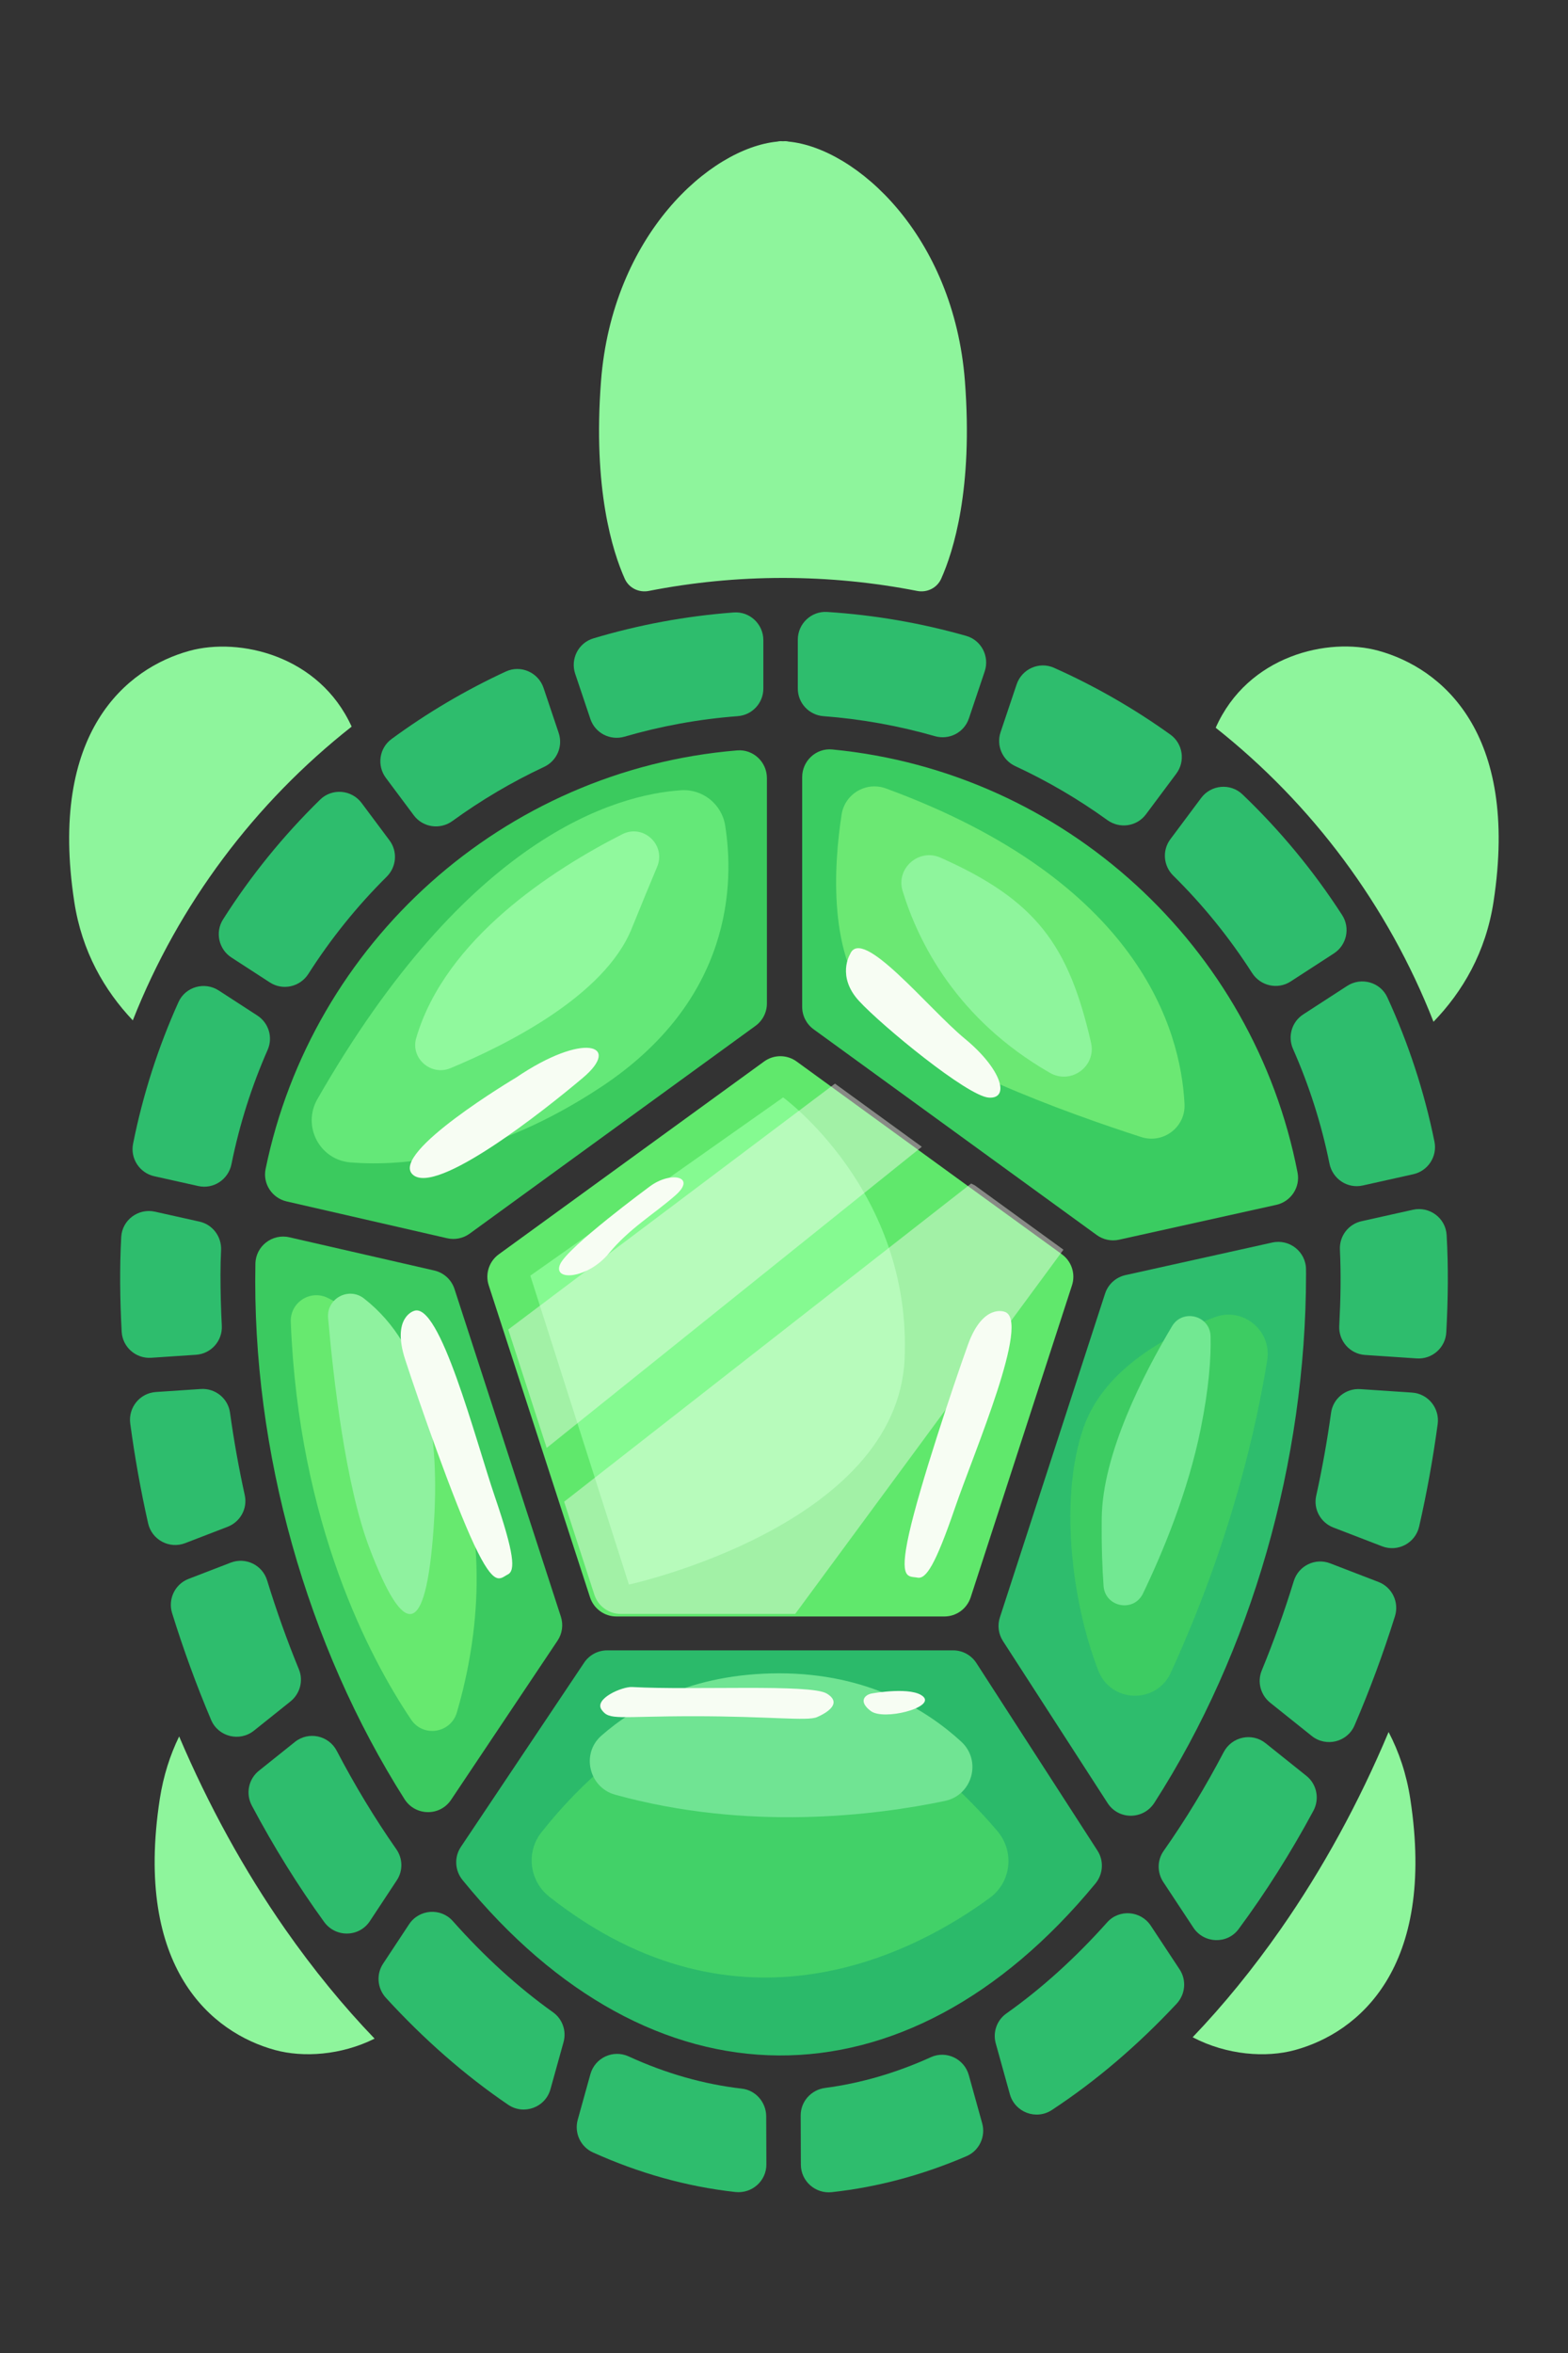<?xml version="1.0" encoding="UTF-8" standalone="no"?>
<!-- Created with Inkscape (http://www.inkscape.org/) -->

<svg
   width="80mm"
   height="120mm"
   viewBox="0 0 80 120"
   version="1.1"
   id="svg2472"
   inkscape:version="1.1.2 (b8e25be8, 2022-02-05)"
   sodipodi:docname="dessin.svg"
   xmlns:inkscape="http://www.inkscape.org/namespaces/inkscape"
   xmlns:sodipodi="http://sodipodi.sourceforge.net/DTD/sodipodi-0.dtd"
   xmlns="http://www.w3.org/2000/svg"
   xmlns:svg="http://www.w3.org/2000/svg">
  <rect x="0" y="0" width="80" height="120" fill="#333333" stroke="none"/>
  <sodipodi:namedview
     id="namedview2474"
     pagecolor="#505050"
     bordercolor="#eeeeee"
     borderopacity="1"
     inkscape:pageshadow="0"
     inkscape:pageopacity="0"
     inkscape:pagecheckerboard="0"
     inkscape:document-units="mm"
     showgrid="false"
     width="72.926mm"
     inkscape:zoom="0.64052329"
     inkscape:cx="-267.74983"
     inkscape:cy="272.4335"
     inkscape:window-width="1792"
     inkscape:window-height="1067"
     inkscape:window-x="0"
     inkscape:window-y="25"
     inkscape:window-maximized="0"
     inkscape:current-layer="layer1" />
  <defs
     id="defs2469">
    <clipPath
       clipPathUnits="userSpaceOnUse"
       id="clipPath1846">
      <path
         d="m 913.216,616.609 h 59.775 v -52.628 h -59.775 z"
         id="path1844" />
    </clipPath>
    <clipPath
       clipPathUnits="userSpaceOnUse"
       id="clipPath1862">
      <path
         d="m 921.291,602.178 h 72.17 v -62.18 h -72.17 z"
         id="path1860" />
    </clipPath>
  </defs>
  <g
     inkscape:label="Calque 1"
     inkscape:groupmode="layer"
     id="layer1"
     transform="translate(-68.537,-96.198)">
    <g
       id="g1684"
       transform="matrix(0.353,0,0,-0.353,96.983,179.869)">
      <path
         d="m 0,0 -15.39,-22.999 c -1.615,-2.415 -5.172,-2.353 -6.729,0.101 -14.041,22.12 -22.083,50.161 -21.549,77.365 0.05,2.534 2.437,4.375 4.907,3.808 l 20.949,-4.801 c 1.374,-0.315 2.48,-1.328 2.916,-2.667 L 0.481,3.466 C 0.86,2.298 0.683,1.021 0,0"
         style="fill:#3bca60;fill-opacity:1;fill-rule:nonzero;stroke:none"
         id="path1686" />
    </g>
    <g
       id="g1688"
       transform="matrix(0.353,0,0,-0.353,91.351,159.347)">
      <path
         d="m 0,0 -23.2,5.319 c -2.111,0.484 -3.476,2.563 -3.041,4.685 6.681,32.616 34.314,57.683 68.164,60.476 2.317,0.191 4.293,-1.675 4.293,-4 V 33.924 c 0,-1.282 -0.614,-2.487 -1.652,-3.241 L 3.25,0.664 C 2.313,-0.017 1.128,-0.259 0,0"
         style="fill:#3bca5e;fill-opacity:1;fill-rule:nonzero;stroke:none"
         id="path1690" />
    </g>
    <g
       id="g1692"
       transform="matrix(0.353,0,0,-0.353,123.23,161.749)">
      <path
         d="m 0,0 -14.64,-45.07 c -0.54,-1.65 -2.07,-2.77 -3.81,-2.77 h -47.4 c -1.73,0 -3.27,1.12 -3.81,2.77 L -74.03,-31.63 -84.3,0 c -0.54,1.65 0.05,3.46 1.45,4.48 l 38.35,27.86 c 1.4,1.02 3.3,1.02 4.7,0 l 25.14,-18.27 12.8,-9.29 0.41,-0.3 C -0.05,3.46 0.54,1.65 0,0"
         style="fill:#60e86c;fill-opacity:1;fill-rule:nonzero;stroke:none"
         id="path1694" />
    </g>
    <g
       id="g1696"
       transform="matrix(0.353,0,0,-0.353,118.353,181.011)">
      <path
         d="m 0,0 17.5,-27.101 c 0.952,-1.474 0.825,-3.394 -0.291,-4.749 -27.491,-33.354 -64.171,-33.065 -91.482,0.505 -1.116,1.372 -1.221,3.313 -0.237,4.783 l 17.817,26.617 c 0.743,1.111 1.992,1.778 3.329,1.778 H -3.365 C -2.005,1.833 -0.738,1.143 0,0"
         style="fill:#2bba6a;fill-opacity:1;fill-rule:nonzero;stroke:none"
         id="path1698" />
    </g>
    <g
       id="g1700"
       transform="matrix(0.353,0,0,-0.353,124.495,159.185)">
      <path
         d="m 0,0 -40.928,29.73 c -1.038,0.754 -1.652,1.958 -1.652,3.241 v 33.19 c 0,2.345 2.009,4.22 4.343,3.995 C -4.603,66.917 22.695,41.661 29.021,9.016 29.432,6.895 28.053,4.833 25.943,4.366 L 3.222,-0.67 C 2.102,-0.918 0.929,-0.674 0,0"
         style="fill:#3acc61;fill-opacity:1;fill-rule:nonzero;stroke:none"
         id="path1702" />
    </g>
    <g
       id="g1704"
       transform="matrix(0.353,0,0,-0.353,135.172,161.205)">
      <path
         d="m 0,0 c -0.025,-27.046 -7.887,-54.454 -21.923,-76.298 -1.584,-2.466 -5.169,-2.504 -6.759,-0.043 l -15.125,23.411 c -0.654,1.012 -0.817,2.265 -0.445,3.411 l 15.204,46.782 c 0.439,1.349 1.558,2.365 2.943,2.673 L -4.884,4.643 C -2.401,5.194 -0.03,3.325 -0.005,0.783 -0.002,0.522 0,0.261 0,0"
         style="fill:#2ebd6d;fill-opacity:1;fill-rule:nonzero;stroke:none"
         id="path1706" />
    </g>
    <g
       id="g1708"
       transform="matrix(0.353,0,0,-0.353,127.003,137.729)">
      <path
         d="m 0,0 4.388,5.879 c 1.336,1.789 0.962,4.34 -0.853,5.642 -5.239,3.757 -10.873,7 -16.827,9.654 -2.145,0.956 -4.648,-0.174 -5.397,-2.4 l -2.32,-6.9 c -0.651,-1.938 0.267,-4.045 2.121,-4.906 4.7,-2.18 9.155,-4.798 13.316,-7.801 C -3.79,-2.118 -1.314,-1.761 0,0"
         style="fill:#2ebd6d;fill-opacity:1;fill-rule:nonzero;stroke:none"
         id="path1710" />
    </g>
    <g
       id="g1712"
       transform="matrix(0.353,0,0,-0.353,91.619,138.069)">
      <path
         d="m 0,0 c 4.142,3.007 8.576,5.632 13.254,7.822 1.847,0.865 2.757,2.968 2.107,4.9 l -2.186,6.502 C 12.421,21.469 9.882,22.596 7.732,21.603 1.879,18.898 -3.655,15.622 -8.799,11.845 -10.585,10.534 -10.941,8.005 -9.616,6.229 L -5.582,0.825 C -4.265,-0.94 -1.782,-1.294 0,0"
         style="fill:#2ebd6d;fill-opacity:1;fill-rule:nonzero;stroke:none"
         id="path1714" />
    </g>
    <g
       id="g1716"
       transform="matrix(0.353,0,0,-0.353,134.385,146.253)">
      <path
         d="m 0,0 6.253,4.055 c 1.852,1.201 2.393,3.68 1.196,5.535 -4.112,6.373 -8.956,12.229 -14.416,17.447 -1.731,1.654 -4.532,1.397 -5.965,-0.523 l -4.449,-5.961 c -1.2,-1.608 -1.015,-3.846 0.413,-5.254 4.3,-4.239 8.123,-8.958 11.396,-14.063 C -4.364,-0.647 -1.876,-1.217 0,0"
         style="fill:#2ebd6d;fill-opacity:1;fill-rule:nonzero;stroke:none"
         id="path1718" />
    </g>
    <g
       id="g1720"
       transform="matrix(0.353,0,0,-0.353,138.064,156.657)">
      <path
         d="m 0,0 7.305,1.628 c 2.13,0.475 3.497,2.57 3.062,4.708 -1.48,7.282 -3.784,14.264 -6.81,20.845 -1.015,2.206 -3.773,2.974 -5.81,1.653 l -6.349,-4.117 c -1.656,-1.073 -2.27,-3.188 -1.472,-4.993 C -7.752,14.471 -5.972,8.928 -4.807,3.164 -4.358,0.946 -2.209,-0.493 0,0"
         style="fill:#2ebd6d;fill-opacity:1;fill-rule:nonzero;stroke:none"
         id="path1722" />
    </g>
    <g
       id="g1724"
       transform="matrix(0.353,0,0,-0.353,110.55,132.722)">
      <path
         d="m 0,0 c 5.543,-0.422 10.93,-1.403 16.107,-2.889 2.066,-0.593 4.23,0.525 4.914,2.562 l 2.286,6.798 c 0.725,2.156 -0.484,4.503 -2.673,5.127 -6.448,1.836 -13.174,3.014 -20.099,3.459 -2.3,0.147 -4.242,-1.702 -4.242,-4.006 V 3.986 C -3.707,1.891 -2.089,0.159 0,0"
         style="fill:#2ebd6d;fill-opacity:1;fill-rule:nonzero;stroke:none"
         id="path1726" />
    </g>
    <g
       id="g1728"
       transform="matrix(0.353,0,0,-0.353,88.753,190.5)">
      <path
         d="m 0,0 c -3.13,4.483 -6.002,9.235 -8.598,14.199 -1.17,2.236 -4.078,2.859 -6.048,1.283 l -5.2,-4.159 c -1.513,-1.21 -1.934,-3.324 -1.025,-5.035 3.157,-5.944 6.654,-11.573 10.45,-16.809 1.653,-2.279 5.059,-2.235 6.61,0.115 l 3.899,5.909 C 0.989,-3.133 0.952,-1.362 0.016,-0.022 0.011,-0.015 0.005,-0.007 0,0"
         style="fill:#2ebd6d;fill-opacity:1;fill-rule:nonzero;stroke:none"
         id="path1730" />
    </g>
    <g
       id="g1732"
       transform="matrix(0.353,0,0,-0.353,130.97,185.555)">
      <path
         d="m 0,0 c -2.614,-4.986 -5.49,-9.737 -8.684,-14.278 -0.942,-1.339 -0.943,-3.126 -0.042,-4.493 l 4.344,-6.583 c 1.523,-2.307 4.894,-2.433 6.539,-0.21 3.927,5.305 7.544,11.029 10.806,17.086 0.923,1.713 0.507,3.841 -1.013,5.056 L 6.057,1.291 C 4.083,2.87 1.174,2.238 0,0"
         style="fill:#2ebd6d;fill-opacity:1;fill-rule:nonzero;stroke:none"
         id="path1734" />
    </g>
    <g
       id="g1736"
       transform="matrix(0.353,0,0,-0.353,79.786,161.205)">
      <path
         d="M 0,0 C 0,1.183 0.031,2.357 0.087,3.526 0.182,5.488 -1.124,7.24 -3.04,7.667 l -6.432,1.434 c -2.4,0.534 -4.738,-1.196 -4.873,-3.651 -0.248,-4.539 -0.18,-9.133 0.063,-13.681 0.119,-2.228 2.046,-3.925 4.272,-3.776 l 6.475,0.434 c 2.181,0.146 3.84,2.012 3.727,4.195 C 0.065,-4.917 0,-2.457 0,0"
         style="fill:#2ebd6d;fill-opacity:1;fill-rule:nonzero;stroke:none"
         id="path1738" />
    </g>
    <g
       id="g1740"
       transform="matrix(0.353,0,0,-0.353,81.668,147.99)">
      <path
         d="m 0,0 -5.583,3.621 c -2.046,1.327 -4.818,0.545 -5.82,-1.679 -2.915,-6.471 -5.134,-13.323 -6.561,-20.462 -0.427,-2.134 0.941,-4.221 3.065,-4.694 l 6.351,-1.416 c 2.21,-0.493 4.361,0.948 4.807,3.168 1.156,5.744 2.922,11.268 5.226,16.505 C 2.274,-3.163 1.644,-1.066 0,0"
         style="fill:#2ebd6d;fill-opacity:1;fill-rule:nonzero;stroke:none"
         id="path1742" />
    </g>
    <g
       id="g1744"
       transform="matrix(0.353,0,0,-0.353,84.273,145.862)">
      <path
         d="m 0,0 c 3.249,5.091 7.044,9.8 11.313,14.033 1.422,1.41 1.602,3.642 0.405,5.246 L 7.689,24.677 C 6.247,26.609 3.42,26.855 1.695,25.17 -3.622,19.976 -8.338,14.17 -12.339,7.865 c -1.176,-1.853 -0.63,-4.314 1.212,-5.509 l 5.55,-3.599 C -3.697,-2.462 -1.205,-1.889 0,0"
         style="fill:#2ebd6d;fill-opacity:1;fill-rule:nonzero;stroke:none"
         id="path1746" />
    </g>
    <g
       id="g1748"
       transform="matrix(0.353,0,0,-0.353,136.564,174.099)">
      <path
         d="m 0,0 7.048,-2.715 c 2.282,-0.879 4.813,0.473 5.356,2.858 1.109,4.867 2.005,9.808 2.678,14.795 0.311,2.305 -1.386,4.398 -3.707,4.554 L 3.899,19.993 C 1.812,20.132 -0.043,18.644 -0.328,16.571 -0.884,12.541 -1.604,8.533 -2.479,4.563 -2.901,2.644 -1.835,0.707 0,0"
         style="fill:#2ebd6d;fill-opacity:1;fill-rule:nonzero;stroke:none"
         id="path1750" />
    </g>
    <g
       id="g1752"
       transform="matrix(0.353,0,0,-0.353,140.624,157.894)">
      <path
         d="m 0,0 -7.426,-1.655 c -1.898,-0.423 -3.213,-2.148 -3.123,-4.092 0.17,-3.658 0.099,-7.34 -0.097,-11.009 -0.118,-2.193 1.537,-4.076 3.728,-4.223 l 7.471,-0.5 c 2.225,-0.149 4.151,1.547 4.271,3.774 0.253,4.676 0.32,9.4 0.049,14.065 C 4.731,-1.19 2.396,0.534 0,0"
         style="fill:#2ebd6d;fill-opacity:1;fill-rule:nonzero;stroke:none"
         id="path1754" />
    </g>
    <g
       id="g1756"
       transform="matrix(0.353,0,0,-0.353,134.547,176.829)">
      <path
         d="m 0,0 c -1.354,-4.398 -2.899,-8.717 -4.635,-12.927 -0.678,-1.646 -0.162,-3.544 1.228,-4.656 l 6.004,-4.801 c 2.062,-1.649 5.14,-0.894 6.183,1.532 2.192,5.094 4.145,10.359 5.837,15.756 0.635,2.026 -0.396,4.201 -2.379,4.964 L 5.26,2.556 C 3.097,3.39 0.683,2.216 0,0"
         style="fill:#2ebd6d;fill-opacity:1;fill-rule:nonzero;stroke:none"
         id="path1758" />
    </g>
    <g
       id="g1760"
       transform="matrix(0.353,0,0,-0.353,125.025,194.235)">
      <path
         d="m 0,0 c -4.632,-5.187 -9.515,-9.592 -14.574,-13.172 -1.373,-0.971 -1.978,-2.701 -1.528,-4.322 l 2.041,-7.342 c 0.728,-2.618 3.795,-3.77 6.067,-2.279 6.406,4.206 12.444,9.381 18.023,15.347 1.275,1.363 1.468,3.415 0.441,4.972 l -4.164,6.31 C 4.866,1.695 1.741,1.949 0,0"
         style="fill:#2ebd6d;fill-opacity:1;fill-rule:nonzero;stroke:none"
         id="path1762" />
    </g>
    <g
       id="g1764"
       transform="matrix(0.353,0,0,-0.353,96.754,198.823)">
      <path
         d="m 0,0 c -5.035,3.593 -9.892,8.004 -14.499,13.19 -1.739,1.957 -4.872,1.707 -6.314,-0.477 l -3.751,-5.686 c -1.019,-1.544 -0.839,-3.578 0.411,-4.942 5.466,-5.966 11.382,-11.172 17.663,-15.44 2.267,-1.541 5.381,-0.396 6.115,2.246 l 1.889,6.797 C 1.963,-2.698 1.364,-0.973 0,0"
         style="fill:#2ebd6d;fill-opacity:1;fill-rule:nonzero;stroke:none"
         id="path1766" />
    </g>
    <g
       id="g1768"
       transform="matrix(0.353,0,0,-0.353,107.638,206.577)">
      <path
         d="m 0,0 -0.026,6.937 c -0.008,2.025 -1.507,3.77 -3.52,4.001 -5.532,0.633 -11.011,2.201 -16.359,4.654 -2.241,1.028 -4.869,-0.185 -5.53,-2.561 l -1.83,-6.585 c -0.528,-1.901 0.401,-3.916 2.2,-4.726 6.587,-2.969 13.472,-4.929 20.572,-5.716 C -2.096,-4.262 0.009,-2.411 0,0"
         style="fill:#2ebd6d;fill-opacity:1;fill-rule:nonzero;stroke:none"
         id="path1770" />
    </g>
    <g
       id="g1772"
       transform="matrix(0.353,0,0,-0.353,81.025,172.452)">
      <path
         d="m 0,0 c -0.865,3.941 -1.58,7.92 -2.131,11.922 -0.285,2.073 -2.14,3.562 -4.227,3.422 l -6.488,-0.435 c -2.319,-0.155 -4.016,-2.245 -3.707,-4.55 0.652,-4.857 1.516,-9.672 2.582,-14.417 0.536,-2.39 3.072,-3.747 5.358,-2.867 l 6.134,2.363 C -0.645,-3.855 0.421,-1.919 0,0"
         style="fill:#2ebd6d;fill-opacity:1;fill-rule:nonzero;stroke:none"
         id="path1774" />
    </g>
    <g
       id="g1776"
       transform="matrix(0.353,0,0,-0.353,80.308,175.891)">
      <path
         d="m 0,0 -6.087,-2.345 c -1.977,-0.761 -3.011,-2.928 -2.383,-4.951 1.638,-5.278 3.523,-10.433 5.637,-15.426 1.033,-2.44 4.123,-3.205 6.191,-1.551 l 5.273,4.217 c 1.385,1.107 1.9,2.997 1.226,4.638 C 8.137,-11.23 6.604,-6.933 5.261,-2.56 4.58,-0.342 2.165,0.834 0,0"
         style="fill:#2ebd6d;fill-opacity:1;fill-rule:nonzero;stroke:none"
         id="path1778" />
    </g>
    <g
       id="g1780"
       transform="matrix(0.353,0,0,-0.353,116.031,201.112)">
      <path
         d="m 0,0 c -5.004,-2.269 -10.119,-3.762 -15.286,-4.442 -2.017,-0.267 -3.539,-1.954 -3.532,-3.988 l 0.027,-7.101 c 0.009,-2.393 2.099,-4.229 4.477,-3.969 6.706,0.732 13.219,2.516 19.473,5.203 1.833,0.788 2.789,2.827 2.255,4.749 L 5.479,-2.585 C 4.824,-0.23 2.225,1.009 0,0"
         style="fill:#2ebd6d;fill-opacity:1;fill-rule:nonzero;stroke:none"
         id="path1782" />
    </g>
    <g
       id="g1784"
       transform="matrix(0.353,0,0,-0.353,100.397,133.768)">
      <path
         d="m 0,0 c 5.258,1.529 10.733,2.536 16.37,2.965 2.088,0.159 3.704,1.891 3.704,3.986 v 6.995 c 0,2.321 -1.969,4.176 -4.283,4.002 C 8.792,17.423 2.003,16.147 -4.497,14.201 -6.658,13.554 -7.84,11.227 -7.121,9.088 L -4.926,2.559 C -4.24,0.518 -2.068,-0.601 0,0"
         style="fill:#2ebd6d;fill-opacity:1;fill-rule:nonzero;stroke:none"
         id="path1786" />
    </g>
    <g
       id="g1788"
       transform="matrix(0.353,0,0,-0.353,113.738,136.408)">
      <path
         d="m 0,0 c -2.854,1.047 -5.949,-0.777 -6.41,-3.782 -1.145,-7.458 -1.976,-20.547 4.476,-27.774 6.981,-7.818 28.363,-15.429 38.828,-18.806 3.182,-1.027 6.431,1.43 6.261,4.77 C 42.608,-34.851 36.595,-13.424 0,0"
         style="fill:#6be873;fill-opacity:1;fill-rule:nonzero;stroke:none"
         id="path1790" />
    </g>
    <g
       id="g1792"
       transform="matrix(0.353,0,0,-0.353,114.589,141.637)">
      <path
         d="m 0,0 c 2.263,-7.379 7.804,-18.544 21.299,-26.28 3.041,-1.743 6.718,0.948 5.933,4.365 C 23.999,-7.83 19.333,-1.345 5.477,4.815 2.347,6.207 -1.004,3.274 0,0"
         style="fill:#8ef59c;fill-opacity:1;fill-rule:nonzero;stroke:none"
         id="path1794" />
    </g>
    <g
       id="g1796"
       transform="matrix(0.353,0,0,-0.353,133.191,165.564)">
      <path
         d="m 0,0 c 0.686,4.282 -3.518,7.732 -7.578,6.211 -6.923,-2.594 -15.96,-7.475 -18.94,-15.87 -3.554,-10.014 -1.833,-25.07 2.108,-35.203 1.817,-4.674 8.377,-4.865 10.466,-0.306 C -5.222,-26.134 -1.532,-9.571 0,0"
         style="fill:#3dcc62;fill-opacity:1;fill-rule:nonzero;stroke:none"
         id="path1798" />
    </g>
    <g
       id="g1800"
       transform="matrix(0.353,0,0,-0.353,130.301,164.345)">
      <path
         d="m 0,0 c -0.077,2.996 -4.036,4.021 -5.57,1.447 -4.137,-6.936 -10.062,-18.461 -10.16,-27.708 -0.042,-3.987 0.074,-7.224 0.264,-9.818 0.225,-3.071 4.357,-3.867 5.693,-1.093 2.892,6.007 6.522,14.737 8.357,23.847 C -0.237,-7.477 0.081,-3.15 0,0"
         style="fill:#72e892;fill-opacity:1;fill-rule:nonzero;stroke:none"
         id="path1802" />
    </g>
    <g
       id="g1804"
       transform="matrix(0.353,0,0,-0.353,96.561,192.927)">
      <path
         d="m 0,0 c -2.876,2.267 -3.403,6.442 -1.127,9.311 5.673,7.154 17.471,19.217 32.509,19.217 14.915,0 27.273,-11.868 33.382,-19.041 2.494,-2.93 2.029,-7.361 -1.072,-9.639 C 53.076,-7.955 27.547,-21.711 0,0"
         style="fill:#42d168;fill-opacity:1;fill-rule:nonzero;stroke:none"
         id="path1806" />
    </g>
    <g
       id="g1808"
       transform="matrix(0.353,0,0,-0.353,99.921,187.725)">
      <path
         d="m 0,0 c -3.788,1.046 -4.946,5.929 -1.994,8.521 4.78,4.2 13.027,9.013 25.72,9.013 12.785,0 21.315,-5.295 26.297,-9.87 C 53.016,4.916 51.645,-0.07 47.668,-0.902 37.619,-3.005 19.23,-5.312 0,0"
         style="fill:#70e493;fill-opacity:1;fill-rule:nonzero;stroke:none"
         id="path1810" />
    </g>
    <g
       id="g1812"
       transform="matrix(0.353,0,0,-0.353,100.786,182.234)">
      <path
         d="m 0,0 c -1.417,0.077 -5.531,-1.687 -4.406,-3.281 1.125,-1.594 2.343,-0.938 13.312,-0.938 10.969,0 16.406,-0.736 17.813,-0.134 1.406,0.603 3.75,2.009 1.406,3.416 C 25.781,0.469 8.931,-0.485 0,0"
         style="fill:#f7fdf3;fill-opacity:1;fill-rule:nonzero;stroke:none"
         id="path1814" />
    </g>
    <g
       id="g1816"
       transform="matrix(0.353,0,0,-0.353,83.372,163.614)">
      <path
         d="m 0,0 c -0.111,2.811 2.813,4.712 5.338,3.471 5.481,-2.694 13.797,-8.905 18.635,-22.783 5.074,-14.553 2.416,-28.997 0.034,-37.108 -0.882,-3.008 -4.858,-3.644 -6.607,-1.042 C 11.433,-48.585 1.154,-29.234 0,0"
         style="fill:#67e96f;fill-opacity:1;fill-rule:nonzero;stroke:none"
         id="path1818" />
    </g>
    <g
       id="g1820"
       transform="matrix(0.353,0,0,-0.353,87.11,162.42)">
      <path
         d="m 0,0 c -2.212,1.732 -5.435,0 -5.192,-2.799 0.742,-8.569 2.5,-24.142 5.99,-33.291 5,-13.106 8.117,-13.09 9.25,2.821 C 11.009,-19.773 9.163,-7.174 0,0"
         style="fill:#8ff29f;fill-opacity:1;fill-rule:nonzero;stroke:none"
         id="path1822" />
    </g>
    <g
       id="g1824"
       transform="matrix(0.353,0,0,-0.353,84.73,152.252)">
      <path
         d="m 0,0 c -2.226,-3.889 0.309,-8.779 4.775,-9.142 7.92,-0.645 20.699,0.67 36.127,10.828 19.196,12.639 19.346,29.62 18.036,37.847 -0.49,3.079 -3.254,5.298 -6.365,5.09 C 43.023,43.986 21.676,37.875 0,0"
         style="fill:#64e878;fill-opacity:1;fill-rule:nonzero;stroke:none"
         id="path1826" />
    </g>
    <g
       id="g1828"
       transform="matrix(0.353,0,0,-0.353,89.772,149.137)">
      <path
         d="m 0,0 c -0.855,-2.921 2.135,-5.524 4.946,-4.356 8.185,3.399 22.263,10.467 26.181,20.131 1.48,3.651 2.701,6.6 3.696,8.966 1.325,3.151 -1.996,6.254 -5.044,4.704 C 19.738,24.34 4.206,14.37 0,0"
         style="fill:#90f99d;fill-opacity:1;fill-rule:nonzero;stroke:none"
         id="path1830" />
    </g>
    <g
       id="g1832"
       transform="matrix(0.353,0,0,-0.353,94.86,151.157)">
      <path
         d="m 0,0 c 0,0 -18.296,-10.875 -14.921,-14 3.375,-3.125 19,9.25 24.625,14 C 15.329,4.75 9.836,6.678 0,0"
         style="fill:#f7fdf3;fill-opacity:1;fill-rule:nonzero;stroke:none"
         id="path1834" />
    </g>
    <g
       id="g1836"
       transform="matrix(0.353,0,0,-0.353,95.594,161.255)">
      <path
         d="m 0,0 14.25,-44.628 c 0,0 38.825,8.455 39.851,32.667 1.024,24.211 -17.56,37.711 -17.56,37.711 z"
         style="fill:#85fa91;fill-opacity:1;fill-rule:nonzero;stroke:none"
         id="path1838" />
    </g>
    <g
       id="g1840"
       transform="matrix(0.353,0,0,-0.353,-227.897,369.125)">
      <g
         id="g1842" />
      <g
         id="g1854">
        <g
           clip-path="url(#clipPath1846)"
           opacity="0.43"
           id="g1852">
          <g
             transform="translate(913.216,581.084)"
             id="g1850">
            <path
               d="M 0,0 47.222,35.525 59.775,26.404 5.556,-17.103 Z"
               style="fill:#f7fdf3;fill-opacity:1;fill-rule:nonzero;stroke:none"
               id="path1848" />
          </g>
        </g>
      </g>
    </g>
    <g
       id="g1856"
       transform="matrix(0.353,0,0,-0.353,-227.897,369.125)">
      <g
         id="g1858" />
      <g
         id="g1870">
        <g
           clip-path="url(#clipPath1862)"
           opacity="0.43"
           id="g1868">
          <g
             transform="translate(993.461,592.618)"
             id="g1866">
            <path
               d="m 0,0 -38.77,-52.62 h -25.219 c -1.731,0 -3.271,1.12 -3.81,2.77 l -4.37,13.44 58.829,45.97 0.54,-0.27 z"
               style="fill:#f7fdf3;fill-opacity:1;fill-rule:nonzero;stroke:none"
               id="path1864" />
          </g>
        </g>
      </g>
    </g>
    <g
       id="g1872"
       transform="matrix(0.353,0,0,-0.353,101.679,156.713)">
      <path
         d="m 0,0 c 0,0 -11.891,-8.748 -12.945,-11.248 -1.055,-2.5 4.043,-2.049 7.056,1.601 3.014,3.649 6.514,5.649 9.639,8.399 C 6.875,1.502 3.009,2.274 0,0"
         style="fill:#f7fdf3;fill-opacity:1;fill-rule:nonzero;stroke:none"
         id="path1874" />
    </g>
    <path
       d="m 108.484,125.672 c 2.341,0 4.63,0.229 6.846,0.663 0.506,0.099 1.015,-0.151 1.226,-0.621 0.622,-1.389 1.634,-4.583 1.211,-10.08 -0.572,-7.438 -5.557,-11.88 -8.991,-12.214 -0.056,-0.014 -0.114,-0.023 -0.174,-0.023 -0.038,0 -0.079,0.004 -0.118,0.005 -0.039,-0.001 -0.079,-0.005 -0.118,-0.005 -0.06,0 -0.117,0.009 -0.174,0.023 -3.434,0.334 -8.418,4.776 -8.991,12.214 -0.423,5.497 0.589,8.691 1.211,10.08 0.21,0.47 0.72,0.72 1.225,0.621 2.216,-0.434 4.505,-0.663 6.846,-0.663"
       style="fill:#8ef59c;fill-opacity:1;fill-rule:nonzero;stroke:none;stroke-width:0.353"
       id="path1878" />
    <g
       id="g1880"
       transform="matrix(0.353,0,0,-0.353,86.478,133.255)">
      <path
         d="m 0,0 c -13.99,-11.01 -25,-25.63 -31.63,-42.44 -4.09,4.32 -7.36,9.93 -8.46,17.14 -3.75,24.5 7.54,33.75 16.65,36.25 C -16.24,12.93 -4.69,10.31 0,0"
         style="fill:#8ef59c;fill-opacity:1;fill-rule:nonzero;stroke:none"
         id="path1882" />
    </g>
    <g
       id="g1884"
       transform="matrix(0.353,0,0,-0.353,87.649,200.166)">
      <path
         d="m 0,0 c -4.84,-2.41 -10.32,-2.76 -14.41,-1.641 -9.1,2.5 -20.39,11.75 -16.64,36.25 0.52,3.351 1.49,6.361 2.8,9.051 4.23,-9.931 9.37,-19.31 15.33,-27.85 C -8.85,9.99 -4.53,4.71 0,0"
         style="fill:#8ef59c;fill-opacity:1;fill-rule:nonzero;stroke:none"
         id="path1886" />
    </g>
    <g
       id="g1888"
       transform="matrix(0.353,0,0,-0.353,144.739,142.18)">
      <path
         d="m 0,0 c -1.12,-7.33 -4.48,-13.01 -8.681,-17.36 -6.58,16.81 -17.54,31.45 -31.479,42.48 4.63,10.46 16.269,13.12 23.51,11.13 C -7.54,33.75 3.75,24.5 0,0"
         style="fill:#8ef59c;fill-opacity:1;fill-rule:nonzero;stroke:none"
         id="path1890" />
    </g>
    <g
       id="g1892"
       transform="matrix(0.353,0,0,-0.353,134.618,200.745)">
      <path
         d="M 0,0 C -4.2,-1.159 -9.88,-0.75 -14.82,1.841 -10.36,6.5 -6.11,11.71 -2.1,17.45 3.99,26.171 9.23,35.78 13.5,45.94 14.99,43.091 16.09,39.87 16.64,36.25 20.39,11.75 9.1,2.5 0,0"
         style="fill:#8ef59c;fill-opacity:1;fill-rule:nonzero;stroke:none"
         id="path1894" />
    </g>
    <g
       id="g1934"
       transform="matrix(0.353,0,0,-0.353,89.647,163.057)">
      <path
         d="m 0,0 c 0,0 -3.22,-0.949 -1.235,-7.037 1.985,-6.088 6.956,-20.317 9.955,-26.703 2.999,-6.385 3.749,-4.885 4.874,-4.323 1.125,0.563 0.937,3 -1.875,11.251 C 8.906,-18.562 3.749,1.53 0,0"
         style="fill:#f7fdf3;fill-opacity:1;fill-rule:nonzero;stroke:none"
         id="path1936" />
    </g>
    <g
       id="g1938"
       transform="matrix(0.353,0,0,-0.353,119.783,163.095)">
      <path
         d="m 0,0 c 0,0 -3.127,1.222 -5.287,-4.806 -2.159,-6.028 -6.945,-20.32 -8.486,-27.204 -1.541,-6.885 -0.03,-6.158 1.204,-6.403 1.234,-0.245 2.579,1.797 5.409,10.041 C -4.33,-20.128 3.9,-1.087 0,0"
         style="fill:#f7fdf3;fill-opacity:1;fill-rule:nonzero;stroke:none"
         id="path1940" />
    </g>
    <g
       id="g1942"
       transform="matrix(0.353,0,0,-0.353,111.905,144.867)">
      <path
         d="m 0,0 c 0,0 -1.969,-3.188 1.312,-6.75 3.282,-3.563 15.657,-13.749 18.75,-13.953 3.094,-0.203 1.875,4.109 -3.468,8.515 C 11.25,-7.781 1.687,4.219 0,0"
         style="fill:#f7fdf3;fill-opacity:1;fill-rule:nonzero;stroke:none"
         id="path1944" />
    </g>
    <g
       id="g1946"
       transform="matrix(0.353,0,0,-0.353,113.036,182.56)">
      <path
         d="M 0,0 C 0,0 5.855,1.062 7.418,-0.5 8.98,-2.063 1.668,-3.959 -0.207,-2.542 -2.082,-1.125 -1.017,-0.151 0,0"
         style="fill:#f7fdf3;fill-opacity:1;fill-rule:nonzero;stroke:none"
         id="path1948" />
    </g>
  </g>
</svg>
